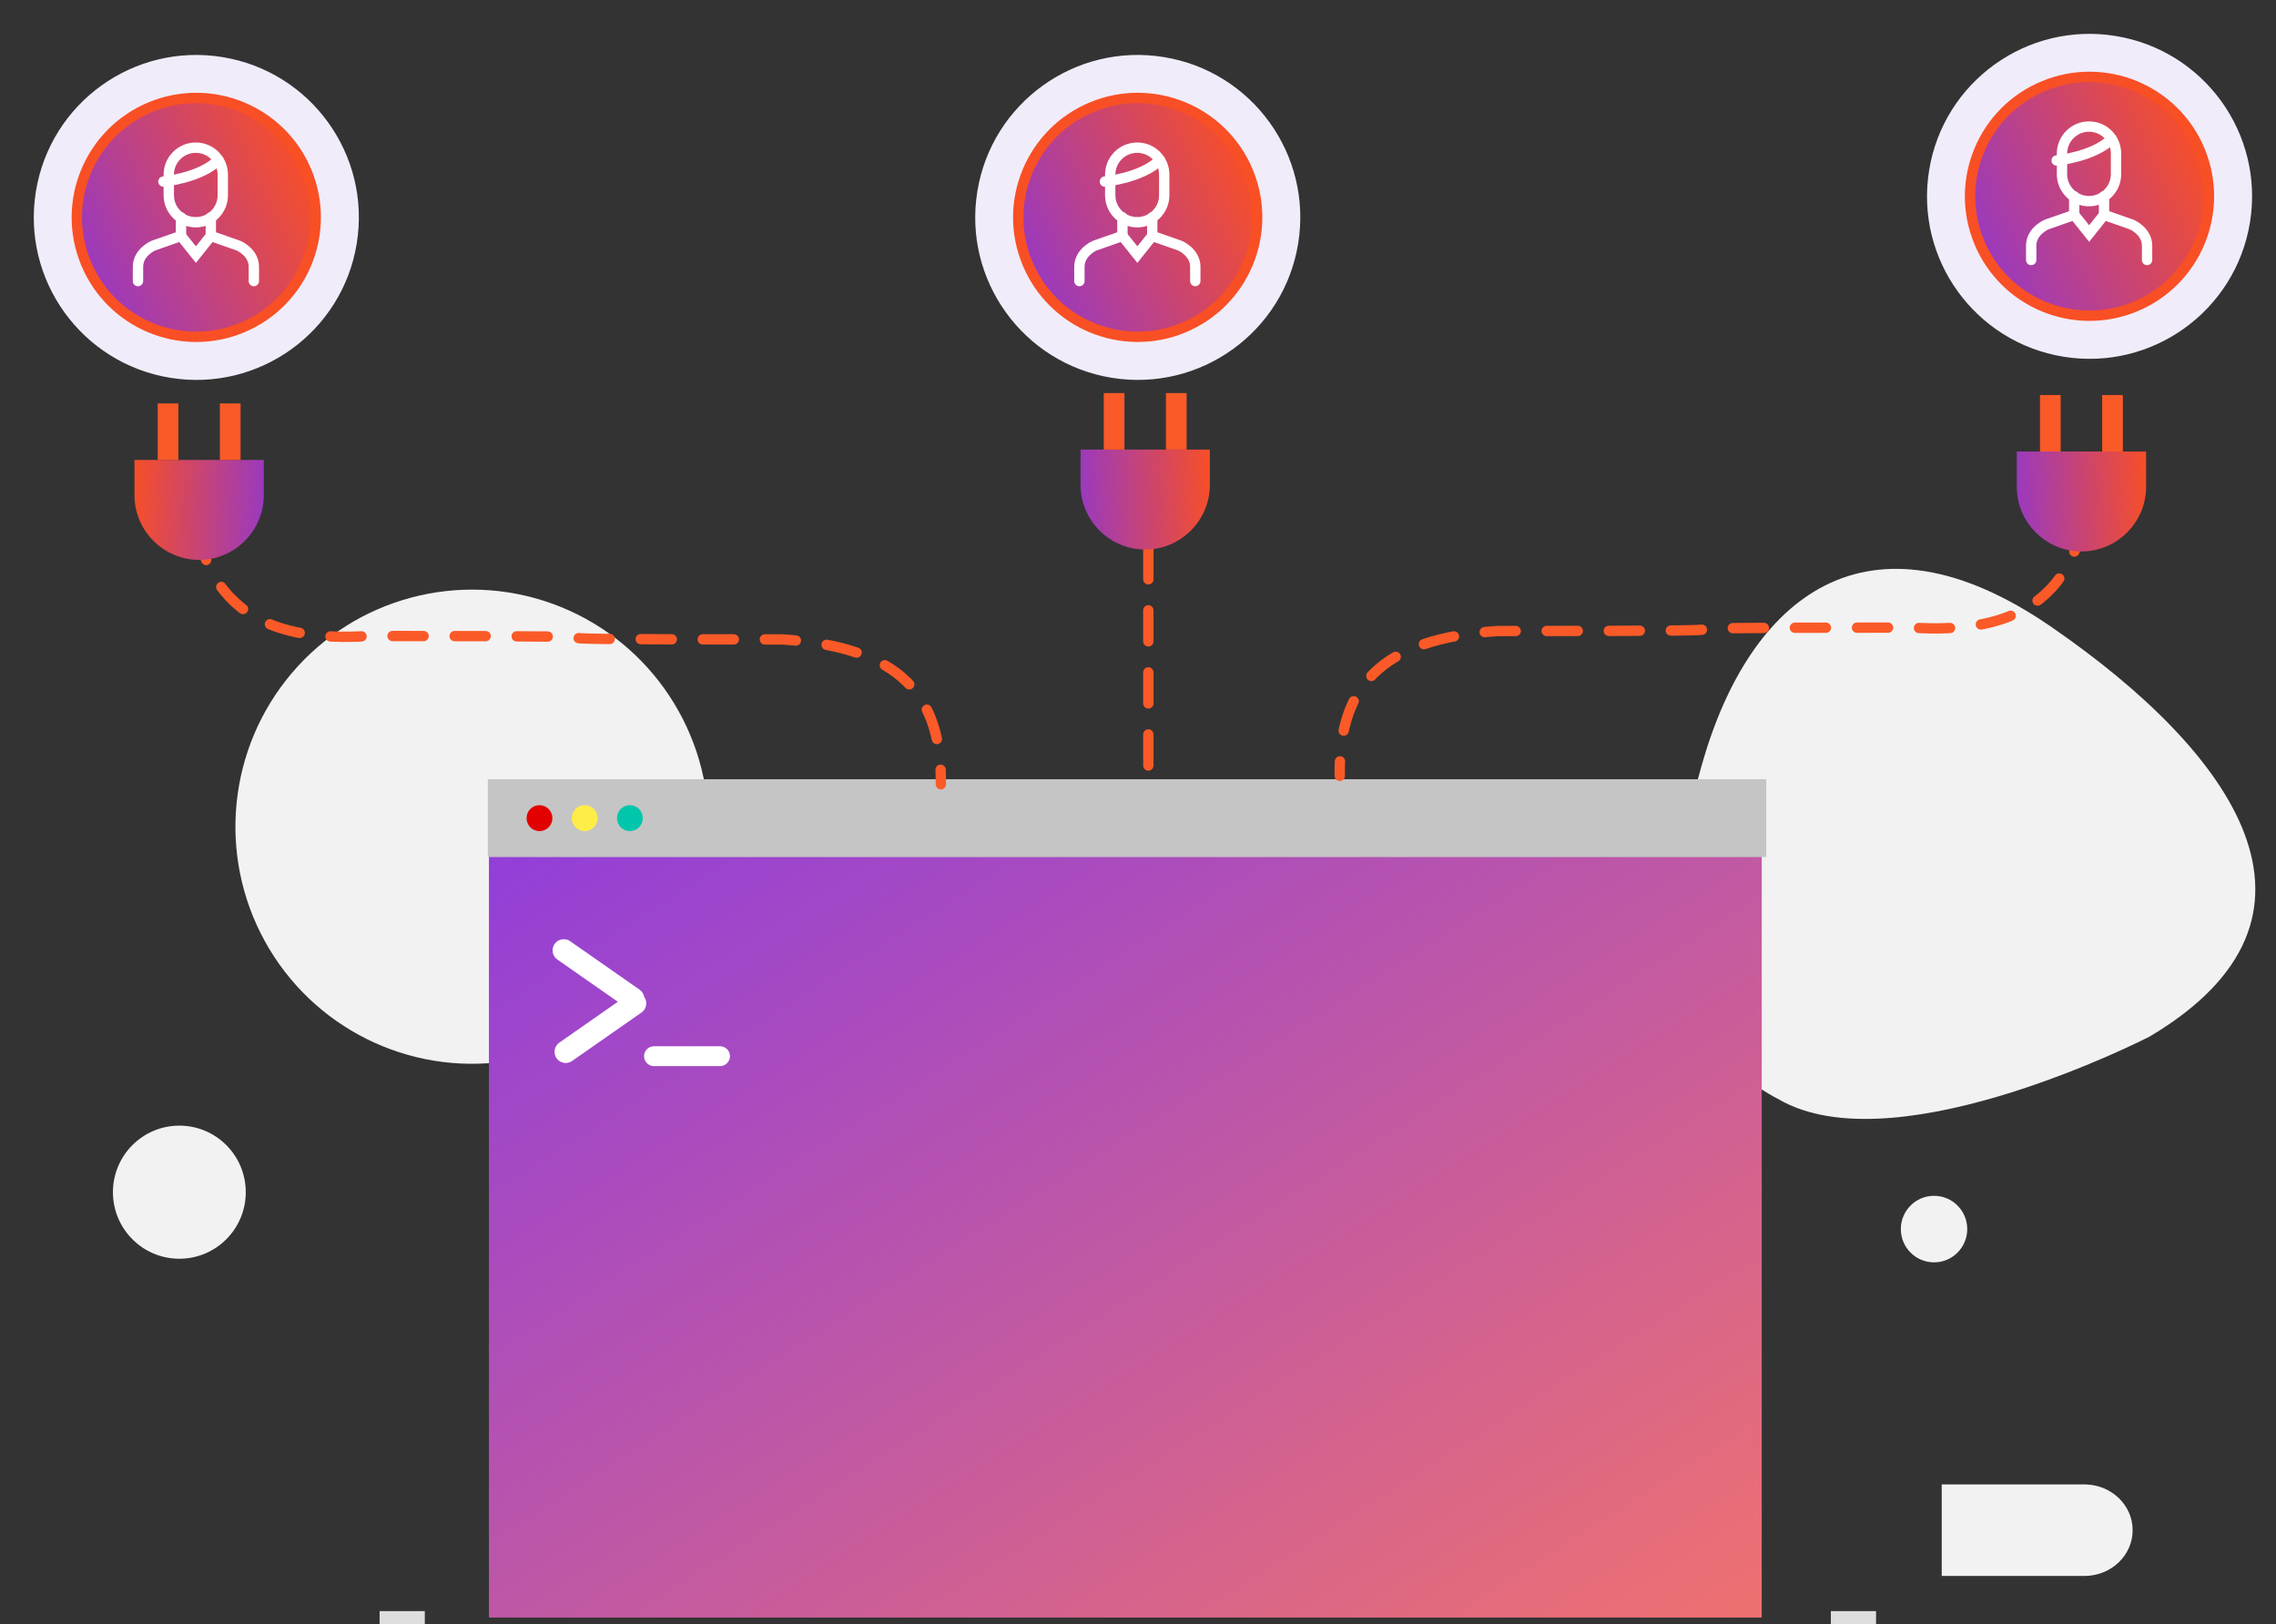 <svg width="220" height="157" viewBox="0 0 220 157" fill="none" xmlns="http://www.w3.org/2000/svg">
<rect x="0" y="0" width="220" height="157" fill="#333333" stroke="none"/>
<path fill-rule="evenodd" clip-rule="evenodd" d="M48.879 80.598C48.458 80.343 48.551 79.543 49.162 79.543H68.495C68.34 70.011 62.312 61.571 53.358 58.348C44.404 55.126 34.395 57.794 28.223 65.049C22.051 72.304 21.005 82.63 25.597 90.979C30.189 99.329 39.459 103.958 48.877 102.603L48.879 80.598Z" fill="#F2F2F2"/>
<path fill-rule="evenodd" clip-rule="evenodd" d="M207.775 100.21C207.775 100.21 183.982 112.464 172.459 106.558C160.937 100.653 159.882 90.333 164.483 73.997C169.085 57.661 180.509 48.383 198.228 60.566C215.947 72.749 227.282 88.636 207.775 100.21Z" fill="#F2F2F2"/>
<path fill-rule="evenodd" clip-rule="evenodd" d="M201.597 143.5H187.687V152.346H201.597C204.126 152.286 206.143 150.324 206.143 147.923C206.143 145.522 204.126 143.56 201.597 143.5Z" fill="#F2F2F2"/>
<rect x="47.262" y="78.134" width="123.029" height="78.233" fill="url(#paint0_linear)"/>
<rect x="47.155" y="75.327" width="123.576" height="7.525" fill="#C5C5C5"/>
<rect x="36.693" y="155.746" width="4.369" height="1.254" fill="#DEDEDE"/>
<rect x="176.972" y="155.746" width="4.369" height="1.254" fill="#DEDEDE"/>
<path fill-rule="evenodd" clip-rule="evenodd" d="M53.396 79.087C53.397 79.594 53.093 80.052 52.627 80.247C52.16 80.442 51.623 80.335 51.266 79.977C50.908 79.618 50.801 79.079 50.994 78.61C51.187 78.141 51.643 77.835 52.148 77.835C52.836 77.836 53.394 78.396 53.396 79.087Z" fill="#E20000"/>
<path fill-rule="evenodd" clip-rule="evenodd" d="M57.765 79.087C57.766 79.594 57.462 80.052 56.996 80.247C56.529 80.442 55.992 80.335 55.635 79.977C55.277 79.618 55.17 79.079 55.363 78.61C55.556 78.141 56.011 77.835 56.516 77.835C57.205 77.836 57.762 78.396 57.765 79.087Z" fill="#FFED47"/>
<path fill-rule="evenodd" clip-rule="evenodd" d="M62.134 79.087C62.135 79.594 61.831 80.052 61.364 80.247C60.898 80.442 60.361 80.335 60.004 79.977C59.646 79.618 59.539 79.079 59.732 78.61C59.925 78.141 60.38 77.835 60.885 77.835C61.573 77.836 62.131 78.396 62.134 79.087Z" fill="#00C7AB"/>
<path fill-rule="evenodd" clip-rule="evenodd" d="M23.756 115.249C23.756 118.802 20.882 121.682 17.337 121.682C13.791 121.682 10.917 118.802 10.917 115.249C10.917 111.696 13.791 108.815 17.337 108.815C20.882 108.815 23.756 111.696 23.756 115.249Z" fill="#F2F2F2"/>
<path fill-rule="evenodd" clip-rule="evenodd" d="M190.155 118.815C190.155 120.592 188.718 122.032 186.946 122.032C185.173 122.032 183.736 120.592 183.736 118.815C183.736 117.039 185.173 115.599 186.946 115.599C188.718 115.599 190.155 117.039 190.155 118.815Z" fill="#F2F2F2"/>
<path d="M202 44.5C201.953 57.919 195.016 61.331 184.762 60.669C145.873 60.669 183.659 61.002 144.769 61.002C133.281 61.742 129.388 66.53 129.5 75" stroke="#FA5A28" stroke-linecap="round" stroke-linejoin="round" stroke-dasharray="3 3"/>
<path fill-rule="evenodd" clip-rule="evenodd" d="M201.193 53.31H201.194C204.63 53.31 207.442 50.499 207.442 47.062V43.648H194.945V47.062C194.945 50.499 197.757 53.31 201.193 53.31Z" fill="url(#paint1_linear)"/>
<path d="M199.188 43.648V38.187H197.188V43.648H199.188ZM205.198 43.648V38.187H203.198V43.648H205.198Z" fill="#FA5A28"/>
<path d="M111 47V76" stroke="#FA5A28" stroke-linecap="round" stroke-linejoin="round" stroke-dasharray="3 3"/>
<path fill-rule="evenodd" clip-rule="evenodd" d="M110.696 53.124H110.696C114.133 53.124 116.945 50.312 116.945 46.875V43.461H104.447V46.875C104.447 50.312 107.259 53.124 110.696 53.124Z" fill="url(#paint2_linear)"/>
<path d="M108.691 43.461V38H106.691V43.461H108.691ZM114.701 43.461V38H112.701V43.461H114.701Z" fill="#FA5A28"/>
<path d="M18.442 45.313C18.489 58.732 25.427 62.145 35.68 61.482C74.569 61.482 36.783 61.816 75.673 61.816C87.161 62.555 91.054 67.343 90.942 75.813" stroke="#FA5A28" stroke-linecap="round" stroke-linejoin="round" stroke-dasharray="3 3"/>
<path fill-rule="evenodd" clip-rule="evenodd" d="M19.249 54.124H19.248C15.812 54.124 13 51.312 13 47.875V44.461H25.497V47.875C25.497 51.312 22.685 54.124 19.249 54.124Z" fill="url(#paint3_linear)"/>
<path d="M21.254 44.461V39H23.254V44.461H21.254ZM15.244 44.461V39H17.244V44.461H15.244Z" fill="#FA5A28"/>
<path fill-rule="evenodd" clip-rule="evenodd" d="M199.46 34.483C190.896 33.093 185.08 25.025 186.47 16.463C187.86 7.902 195.929 2.088 204.493 3.478C213.057 4.868 218.873 12.936 217.484 21.498C216.094 30.059 208.025 35.873 199.46 34.483Z" fill="#F1ECFA"/>
<path fill-rule="evenodd" clip-rule="evenodd" d="M191.306 23.394C188.867 17.505 191.664 10.752 197.555 8.313C203.445 5.873 210.198 8.669 212.637 14.558C215.077 20.447 212.279 27.2 206.389 29.639C200.498 32.079 193.745 29.283 191.306 23.394Z" fill="url(#paint4_linear)" stroke="#F94F24" stroke-linecap="round"/>
<path fill-rule="evenodd" clip-rule="evenodd" d="M204.536 16.836C204.536 18.277 203.367 19.446 201.925 19.446V19.446C200.483 19.446 199.314 18.277 199.314 16.836V14.845C199.314 13.404 200.483 12.235 201.925 12.235V12.235C203.367 12.235 204.536 13.404 204.536 14.845V16.836Z" stroke="white" stroke-linecap="round"/>
<path d="M200.495 18.973V20.77L197.829 21.704C197.829 21.704 196.337 22.327 196.337 23.756V25.133" stroke="white" stroke-linecap="round" stroke-linejoin="round"/>
<path d="M203.377 18.973V20.77L206.043 21.704C206.043 21.704 207.538 22.327 207.538 23.756V25.133" stroke="white" stroke-linecap="round" stroke-linejoin="round"/>
<path d="M198.798 15.514C198.798 15.514 202.388 15.165 204.108 13.435" stroke="white" stroke-linecap="round"/>
<path d="M200.495 20.77L201.938 22.575L203.377 20.77" stroke="white" stroke-linecap="round"/>
<path fill-rule="evenodd" clip-rule="evenodd" d="M107.46 36.521C98.896 35.131 93.08 27.063 94.47 18.502C95.86 9.94 103.929 4.126 112.493 5.516C121.057 6.906 126.873 14.974 125.483 23.536C124.094 32.097 116.024 37.911 107.46 36.521Z" fill="#F1ECFA"/>
<path fill-rule="evenodd" clip-rule="evenodd" d="M99.306 25.432C96.867 19.543 99.664 12.791 105.555 10.351C111.445 7.911 118.198 10.707 120.637 16.596C123.077 22.485 120.279 29.238 114.389 31.677C108.498 34.117 101.745 31.321 99.306 25.432Z" fill="url(#paint5_linear)" stroke="#F94F24" stroke-linecap="round"/>
<path fill-rule="evenodd" clip-rule="evenodd" d="M112.535 18.874C112.535 20.316 111.367 21.484 109.925 21.484V21.484C108.483 21.484 107.314 20.316 107.314 18.874V16.884C107.314 15.442 108.483 14.273 109.925 14.273V14.273C111.367 14.273 112.535 15.442 112.535 16.884V18.874Z" stroke="white" stroke-linecap="round"/>
<path d="M108.495 21.011V22.809L105.829 23.742C105.829 23.742 104.337 24.365 104.337 25.794V27.171" stroke="white" stroke-linecap="round" stroke-linejoin="round"/>
<path d="M111.377 21.011V22.809L114.043 23.742C114.043 23.742 115.538 24.365 115.538 25.794V27.171" stroke="white" stroke-linecap="round" stroke-linejoin="round"/>
<path d="M106.798 17.553C106.798 17.553 110.388 17.204 112.108 15.475" stroke="white" stroke-linecap="round"/>
<path d="M108.495 22.809L109.938 24.613L111.377 22.809" stroke="white" stroke-linecap="round"/>
<path fill-rule="evenodd" clip-rule="evenodd" d="M16.461 36.522C7.896 35.132 2.08 27.064 3.47 18.503C4.86 9.941 12.929 4.127 21.493 5.517C30.058 6.907 35.873 14.975 34.484 23.537C33.094 32.099 25.025 37.912 16.461 36.522Z" fill="#F1ECFA"/>
<path fill-rule="evenodd" clip-rule="evenodd" d="M8.306 25.433C5.867 19.544 8.665 12.792 14.555 10.352C20.445 7.912 27.198 10.708 29.638 16.597C32.077 22.486 29.279 29.238 23.389 31.678C17.498 34.118 10.746 31.322 8.306 25.433Z" fill="url(#paint6_linear)" stroke="#F94F24" stroke-linecap="round"/>
<path fill-rule="evenodd" clip-rule="evenodd" d="M21.536 18.875C21.536 20.316 20.367 21.485 18.925 21.485V21.485C17.483 21.485 16.314 20.316 16.314 18.875V16.885C16.314 15.443 17.483 14.274 18.925 14.274V14.274C20.367 14.274 21.536 15.443 21.536 16.885V18.875Z" stroke="white" stroke-linecap="round"/>
<path d="M17.496 21.012V22.809L14.829 23.743C14.829 23.743 13.338 24.366 13.338 25.795V27.172" stroke="white" stroke-linecap="round" stroke-linejoin="round"/>
<path d="M20.377 21.012V22.809L23.044 23.743C23.044 23.743 24.538 24.366 24.538 25.795V27.172" stroke="white" stroke-linecap="round" stroke-linejoin="round"/>
<path d="M15.798 17.553C15.798 17.553 19.388 17.204 21.108 15.475" stroke="white" stroke-linecap="round"/>
<path d="M17.495 22.81L18.938 24.614L20.377 22.81" stroke="white" stroke-linecap="round"/>
<path fill-rule="evenodd" clip-rule="evenodd" d="M53.519 91.407C53.807 90.804 54.566 90.604 55.114 90.986L61.822 95.67C62.063 95.839 62.217 96.091 62.267 96.364C62.303 96.415 62.336 96.47 62.364 96.529C62.592 97.007 62.441 97.579 62.007 97.882L55.299 102.565C54.752 102.948 53.992 102.747 53.705 102.145C53.477 101.667 53.628 101.095 54.061 100.792L59.721 96.841L53.876 92.759C53.442 92.457 53.291 91.884 53.519 91.407ZM63.215 101.141C62.684 101.141 62.254 101.571 62.254 102.102C62.254 102.632 62.684 103.062 63.215 103.062H69.599C70.13 103.062 70.56 102.632 70.56 102.102C70.56 101.571 70.13 101.141 69.599 101.141H63.215Z" fill="white"/>
<defs>
<linearGradient id="paint0_linear" x1="231.805" y1="117.251" x2="160.957" y2="5.836" gradientUnits="userSpaceOnUse">
<stop stop-color="#EE7170"/>
<stop offset="1" stop-color="#8F3DDC"/>
</linearGradient>
<linearGradient id="paint1_linear" x1="194.861" y1="54.7" x2="208.166" y2="54.103" gradientUnits="userSpaceOnUse">
<stop stop-color="#9839C3"/>
<stop offset="1" stop-color="#F94F24"/>
</linearGradient>
<linearGradient id="paint2_linear" x1="104.364" y1="54.514" x2="117.668" y2="53.916" gradientUnits="userSpaceOnUse">
<stop stop-color="#9839C3"/>
<stop offset="1" stop-color="#F94F24"/>
</linearGradient>
<linearGradient id="paint3_linear" x1="25.581" y1="55.514" x2="12.277" y2="54.916" gradientUnits="userSpaceOnUse">
<stop stop-color="#9839C3"/>
<stop offset="1" stop-color="#F94F24"/>
</linearGradient>
<linearGradient id="paint4_linear" x1="196.851" y1="37.183" x2="219.251" y2="26.98" gradientUnits="userSpaceOnUse">
<stop stop-color="#9839C3"/>
<stop offset="1" stop-color="#F94F24"/>
</linearGradient>
<linearGradient id="paint5_linear" x1="104.851" y1="39.221" x2="127.251" y2="29.018" gradientUnits="userSpaceOnUse">
<stop stop-color="#9839C3"/>
<stop offset="1" stop-color="#F94F24"/>
</linearGradient>
<linearGradient id="paint6_linear" x1="13.851" y1="39.222" x2="36.251" y2="29.019" gradientUnits="userSpaceOnUse">
<stop stop-color="#9839C3"/>
<stop offset="1" stop-color="#F94F24"/>
</linearGradient>
</defs>
</svg>
